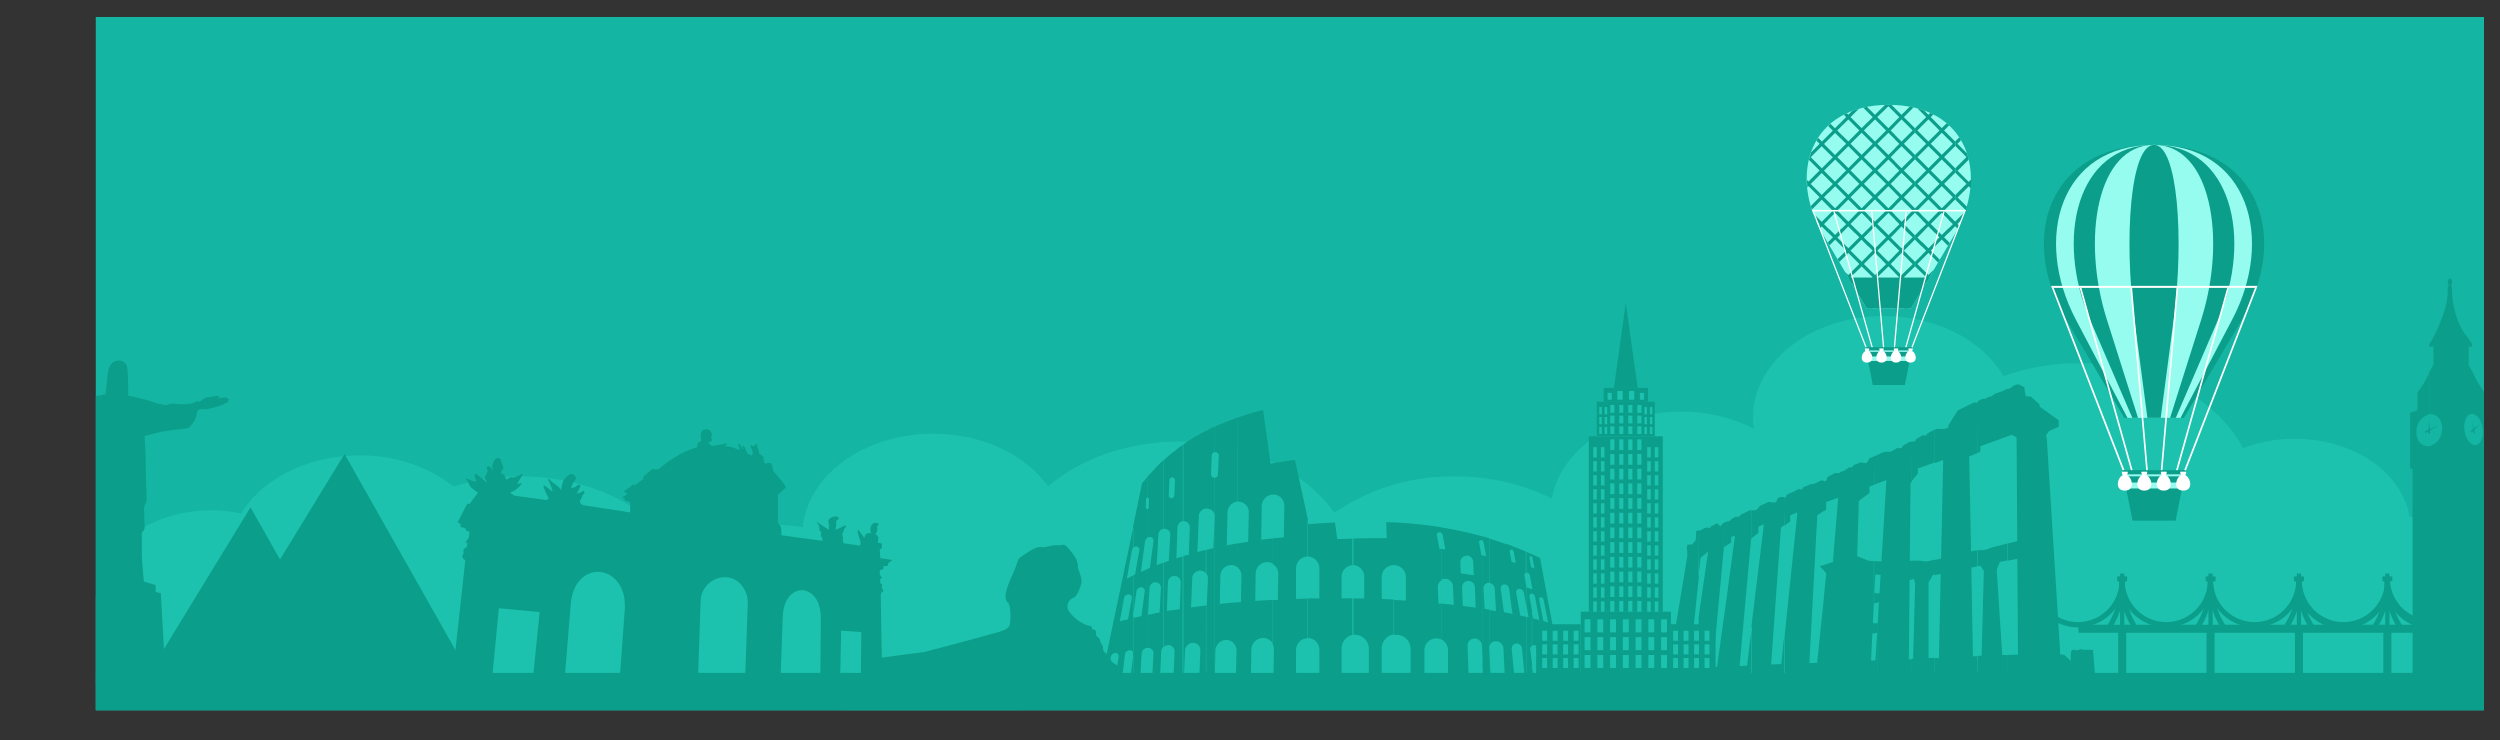 <svg xmlns="http://www.w3.org/2000/svg" xmlns:xlink="http://www.w3.org/1999/xlink" viewBox="0 0 451.07 133.54"><rect x="0" y="0" width="451.07" height="133.54" fill="#333333" stroke="none"/><defs><style>.cls-1{fill:none;}.cls-2,.cls-5{fill:#1cc2ae;}.cls-3{clip-path:url(#clip-path);}.cls-4{fill:#14b5a2;stroke:#000;stroke-miterlimit:22.93;stroke-width:0.57px;}.cls-10,.cls-5,.cls-6,.cls-8{fill-rule:evenodd;}.cls-6,.cls-7{fill:#0b9e8a;}.cls-8{fill:#97fcf0;}.cls-10,.cls-9{fill:#fff;}</style><clipPath id="clip-path" transform="translate(17.3 3.07)"><rect class="cls-1" width="430.87" height="125.07"/></clipPath></defs><g id="Layer_2" data-name="Layer 2"><g id="OBJECTS"><rect class="cls-2" x="17.3" y="3.07" width="430.87" height="125.07"/><g class="cls-3"><rect class="cls-4" x="13.72" y="0.28" width="436.91" height="132.97"/><path class="cls-5" d="M26.21,89.57C30,83.39,38.12,79.11,47.56,79.11a27.25,27.25,0,0,1,17,5.61,40.18,40.18,0,0,1,12.1-1.83c12.86,0,23.94,5.87,29,14.32a27.25,27.25,0,0,1,17-5.56,30.19,30.19,0,0,1,4.9.4c.9-9.43,11.09-16.86,23.52-16.86,8.94,0,16.72,3.84,20.72,9.5,5.85-5,14.28-8.07,23.65-8.07,12.09,0,22.61,5.18,28,12.83a37.47,37.47,0,0,1,21.7-6.56,38.81,38.81,0,0,1,17.54,4c1.6-8.86,11.45-15.68,23.36-15.68a28.61,28.61,0,0,1,13.11,3.08,14.62,14.62,0,0,1-.16-2.1c0-10.07,10.57-18.23,23.59-18.23,9.63,0,17.92,4.46,21.58,10.85a39.91,39.91,0,0,1,13.65-2.35c13.38,0,24.83,6.34,29.6,15.34a25.86,25.86,0,0,1,9.34-1.7c10.59,0,19.33,6.08,20.69,14,7.82,2.33,13.36,8.19,13.36,15v19.9H0v-19.9C0,96.26,9.35,89,20.87,89A27.24,27.24,0,0,1,26.21,89.57Z" transform="translate(17.3 3.07)"/><path class="cls-6" d="M67.27,94l.15-1.16s-.61,0-.65-.35-1-.47-1-.47.19-.45-.09-.62a1.69,1.69,0,0,0-.43-.21L67,87.83l.44,0,1.51-2A12.2,12.2,0,0,1,67.83,85c-.54-.47-.61-1.25-1-1.55s.32-.12.87.15,1.13.29.82-.3-.36-1.21.39-.64S70.57,84,70.57,84s-.28-.53-.39-.79.68-1.12.45-1.51,0-.78.42-.54.57,1,.57,1a4,4,0,0,1,0-1.56c.21-.64.56-1.12,1.06-1s.38.53.6,1,.32.86.05,1.17a.87.87,0,0,0-.26.58.78.78,0,0,1,.67.41c.16.39.33.72.33.72s.93-.63,1-.43,1.36-.32,1.63-.54.37.13,0,.55a5.5,5.5,0,0,0-.65,1.21s1.07-.29.76,0a6.49,6.49,0,0,1-1.49,1.29c-.42.16-.75.28-.38.45a1.65,1.65,0,0,1,.52.34l5.76.79s.58-.15.41-.44a11.92,11.92,0,0,1-.9-2.07c0-.29.68.21,1,.51s.81.61.62.18a12.34,12.34,0,0,0-.62-1.54c-.23-.33-.15-.65.26-.19s1.06.78,1.48,1.21a2.37,2.37,0,0,1,.47.59,5.9,5.9,0,0,1,.4-1.67c.29-.55,1.15-1.53,1.77-1.19s.6.92.27,1.14S85.76,85,85.76,85a1.67,1.67,0,0,0,.95-.36c.37-.35.88-.34.66.14s-.63,1.19-.63,1.19.87-.11,1.08-.4.52.31.19.52-.26.55-.55,1,0,.68.17.84a.78.78,0,0,0,.49.18l8.28,1.28,0-1.69a.91.91,0,0,0-.58-.37.76.76,0,0,1-.44-.11s.15-.22,0-.32l-.4-.21.87-.56a.29.29,0,0,0-.23-.33l-.41-.11,1.68-1.32.44.08,1.54-1.16L98.71,83l1.62-1.39h1.21a21,21,0,0,1,3.28-2.38,16,16,0,0,1,3.74-1.63.78.78,0,0,1,.12-.74,1.48,1.48,0,0,1,.56-.37s-.41-1.8.46-2a1,1,0,0,1,1.41.72.86.86,0,0,1-.14.67s.31.63,0,.72a2.89,2.89,0,0,1-.58.11,1.89,1.89,0,0,1,.42.47c.08.19.61.27,1.13.09s.51,0,1.06-.17,1.07-.2.8,0a2,2,0,0,0-.34.32,7.07,7.07,0,0,1,1.41.23,8.42,8.42,0,0,1,1.21.51.68.68,0,0,0-.11-.71c-.3-.33.23-.61.39-.09s.76.86.38.43.23-.54.41,0a6.08,6.08,0,0,0,.44,1l.74.34a.91.91,0,0,0,.12-.84c-.19-.39-.54-1.34-.12-.94s1.1-.82,1-.17.33.72.29,1.24.87.73.84,1.19a2.08,2.08,0,0,0,.28,1s.92-.34,1.12,0a5.28,5.28,0,0,1,.35,1.27s.71.9,1.3,1.56a8.85,8.85,0,0,1,1,1.42l-1.46,1.36,0,5,.58.83.06,1.46,7.37,1a.84.84,0,0,0-.14-.72c-.27-.27.11-.74-.22-1s0-.55-.25-1-.64-.86-.07-.49l1.89,1.25a3.69,3.69,0,0,1,0-.81c0-.42-.32-.85.12-1.23s1.24-.52,1.54-.25-.09.38-.3.67,0,.42-.05.71a8.26,8.26,0,0,1-.15.87,6.48,6.48,0,0,0,1.37-.61c.44-.31.74-.11.4.24s-.16.45-.41.86,0,.46,0,1.14.13.81.13.81l2.93.43s.28-.35,0-1.1-.65-2.06-.21-1.63A11.49,11.49,0,0,1,138.65,94s.15-.81.6-.86a1.86,1.86,0,0,1,.6,0,1.93,1.93,0,0,1,.1-1.46.81.81,0,0,1,1.2-.26c.33.24-.37.28-.18.74s-.34,1.16-.34,1.16.5.18.53.6a2.58,2.58,0,0,1-.12.9l.78.18,0,.78-.4.35.11,1.5,2.17.34-.74.6-.11.48-.74,0,0,.52-.65.27-.05.72.43.66-.33.18,0,.71.39.31s-.19.51,0,.74.25.49,0,.58-.29.48-.29.48l.23,13.66.26.39,0,.72v1.72H138l.11-9.73-3.64-.26-.21,10h-3.55l.09-12.15c.06-6.71-6.64-6.87-6.87-.39l-.44,12.54h-6.39l.52-14.93c.08-2.36-1.63-4.67-4-4.72h0a4.44,4.44,0,0,0-4.51,4.19l-.51,15.46H94.42l1-13.74c.61-8.39-9.06-9.51-9.75-1l-1.2,14.77H78.71l1.36-13.39-7.36-.69-1.36,14.08H63.49l.43-4,.74-.56,2-18.2s-.8-.32-.44-1-.14-.71.2-1l.57-.44,0-.75-.35,0Z" transform="translate(17.3 3.07)"/><path class="cls-6" d="M429,120.67h2.73V81.5h.52l0-10.08L431,70.71l0-2.95a17.84,17.84,0,0,1-2-3.3v7.18c.81.22,1.52,1.38,1.66,2.77.16,1.56-.45,2.82-1.37,2.82a1.45,1.45,0,0,1-.29,0v43.48Zm0-45.83V74l.07.24,1.21-.86-1.15,1.12.16.61-.25,0Zm-8,45.83h8V77.19c-.8-.23-1.51-1.39-1.66-2.78-.15-1.55.46-2.81,1.38-2.81a.9.9,0,0,1,.28,0V64.46c-.21-.42-.48-.94-.88-1.65V59.48c1.65.24-.34-1.7-1.25-3.14a16.14,16.14,0,0,1-1.76-7.08V49.2a1.66,1.66,0,0,0-.2-.88.7.7,0,0,0,.21-.53c0-.33-.17-.59-.39-.59s-.38.26-.38.59a.66.66,0,0,0,.2.53,1.65,1.65,0,0,0-.21.88v.08c0,2.2-.48,3.76-1.75,6.77-.82,1.93-1.6,2.89-1.64,3.27v0c0,.17.26.19.81.11l0,3.33c-.34.59-.59,1-.79,1.44v7.44l.29,0c1.29,0,2.21,1.29,2.05,2.89A3.1,3.1,0,0,1,421,77.43v43.24ZM429,74v.89l0-.24-.34.34-.17-.29.46-.33-.25-1.65L429,74Zm-8,1.27V72.85l.11,1.51,1.71-.76-1.7,1,0,.61Zm-3,45.45h3V77.43a1.37,1.37,0,0,1-.29,0c-1.29,0-2.2-1.29-2-2.89A3.12,3.12,0,0,1,421,71.69V64.25a19.35,19.35,0,0,1-2.13,3.51l0,3.18-1.31.48,0,10.08H418v39.17Zm3-61.35v0ZM421,73v2.24h-.15l0-.47-.5.31-.14-.3.65-.29Z" transform="translate(17.3 3.07)"/><path class="cls-6" d="M361.9,120.67l0-1.8h-1.19l-.38-4.7s-1.24,0-1.58,0-.55-.19-1,0-.54,0-1.07,0-.32,2-.32,2l-1.22-1.07-.75-.13v-.7L352,76.1l-.14-.51.09-.25.47-.64,1.73-.77V72.76l-3.43-2.45,0-.36-1.54-1.45-1-.11-.27-1.64-1-.46a1.88,1.88,0,0,0-1.22.46,1.16,1.16,0,0,1-.77.36v8.55l.78-.28.85.48.12,18.71-1.75.44V98.1l1.77-.34.11,17.27-1.88.08v5.56Zm-17-53.56a1.53,1.53,0,0,0-.46.18c-.58.34-1.89.63-2.16.95a.59.59,0,0,1-.6.22l-.79.42-.5,0-.74.39-.14.15v9.22l.5-.2,0-1,4.92-1.78V67.11Zm-5.39,53.56h5.39v-5.56l-.94,0-1-15.41.58-1.39,1.31-.25V95l-2.83.72a4.09,4.09,0,0,1-1.8.47c-.29,0-.54,0-.76,0v2.9l.55-.1.63.94-.4,15.32-.78,0Zm0-51.23-.17.19-.4-.11-3,1.45-1.7,2.71,0,.42-.75.22h-1.4l-.32.17v6l1.54-.55-.38,17.77-1.16.26v2.74l1.09-.21-.32,15.18-.77,0v5h7.78v-5.34l-.88,0-.29-16,1.17-.23v-2.9a5,5,0,0,0-.82.12l-.4.09L338,79.28l1.54-.62Zm-7.78,5-1.22.67s-.31.55-.56.42-.36-.08-.36-.08l-1.22.76s.05.41-.47.39h-.25v7.1l1.09-1.33,0-.91,3-1.08v-6Zm-4.08,46.19h4.08v-5l-1.07,0,0-13.59.81-1.39.29-.06V97.91l-1.52.34a9.56,9.56,0,0,0-1.57-.16l-1,0v3.33l.3-.06.28.8-.37,13.63h-.21Zm0-44a1.85,1.85,0,0,0-.62.13l-1.1.66-.05.37-.9,0-1.19.66-1.08,0-1.26.54v5.15l1.61-.59-.89,14.67h-.28l-.44,0v2.38l.57.08-.21,3.32-.36,0v1.68l.27-.06-.24,3.84h0v11.28h6.2v-4.85l-.57,0,.13-14.32.44-.08V98.11h-.4l.13-14,.27-.34ZM321.46,79l-.62.27v5.11l.62-.23V79Zm-.62,41.66h.62V109.39l-.62,0v1.84l.55-.14-.31,5h-.24v4.57Zm.62-22.46v2.38l-.4,0-.17,3.32.57.08v1.68l-.62.14V98.17Zm-.62-18.93-.9.38s-.27,1-.85.83a5.61,5.61,0,0,0-.64-.13l-1.24.47s-.44.56-.58.49a.68.68,0,0,0-.29-.08s-1,.79-1.19.74-.54.32-.54.32l-.85,0-1.37.73s-.08.85-.45.72l-.17,0v5.43l.42-.3V87.52l2.17-.79-.95,11.61-1.65.54v1l.45.48-.45,4.48v15.82h9.07V116.1l-.54,0,.23-4.84.31-.08v-1.84h-.21l.17-3.58h0V98.17l-1-.08-2-.81.3-10L320,85.91v-1.2l.88-.32Zm-9.07,4.4a1.22,1.22,0,0,0-.44-.06l-1.44.66-.42,0-1.44.58s-.07.46-.47.38a1.43,1.43,0,0,0-.5,0,7.83,7.83,0,0,1-1,.53c-.42.17-1,.45-1,.45s-.07.56-.42.52v5.09l1.06-.81v-1.1L307,89.4,304.67,112v8.63h7.1V104.85l-1.2,11.67-1.41.06,1.43-26.67,1.18-.8V83.68Zm0,15.2v1l-.74-.78Zm-7.1-12.22h0a3.94,3.94,0,0,0-.79-.05l-.52.32s-.06.71-.53.68-1-.12-1-.12l-1.6.72s-.47.85-1,.81l-.46,0V94l1.19-.91V91.94l1-.39-2.24,18.25v10.87h5.86V112l-.49,4.75-1.83.07,1.77-24.7.55-.41ZM298.81,89l-.4,0-1.64.81s-.2.48-.61.36-1.16.53-1.16.53-.23.34-.52.3a1.56,1.56,0,0,0-.73.29v4.67l0-.31,1.3-.84v-1l.7-.25-2,14.79v12.42h5.06V109.8l-.89,7.24-1.35.06,2.07-22.94.17-.12Zm-5.06,2.25-.32.2-.32.47-.57-.58-1.18.58s0,.3-.27.25a2.77,2.77,0,0,0-.52-.06l-.7.27s-.34.35-.61.26l-.11,0v8.46l.38-3.54,1.36-1.09-1.74,12v12.26h4.6V108.25l-1.24,9-.79,0,2-21.41Zm-4.6,1.37a.68.68,0,0,0-.43.23v.83s0,.84-.28,1a.49.49,0,0,0-.29.45l-1,.09-.11.61.1.69,0,.78-3.32,20-.4.36-.08,1.2h-.52l-.48.89v.94h6.89V108.41l-1.3,9-.43,0,1.73-16.43Z" transform="translate(17.3 3.07)"/><path class="cls-6" d="M3.21,120.67H-8.65l.35-3.46h.88l1.58-13.33,1-.23,0-1.24,1.91-.58c.19-1.27.72-4.79.89-6.52.2-2.14.53-8.37.53-8.37a1.93,1.93,0,0,1-.36-1.33c.06-.84.16-2.87.16-2.87s-.34,0-.32-.49a4.56,4.56,0,0,0,0-.66s-.54,0-.52-.49A32.3,32.3,0,0,1-2.23,77c.24-1.16.08-1.47.08-1.47a16.26,16.26,0,0,0-3.8-1.33c-1,0-3,.28-3.6-.28a33.22,33.22,0,0,1-2-3.15,16.28,16.28,0,0,0-2.28-.14,17.53,17.53,0,0,1-2.49-.54c-.27-.09-.26-.19-.26-.19a.9.9,0,0,1-.43-.15c-.17-.13-.08-.17-.08-.17s-.33-.22-.17-.41a.32.32,0,0,1,.31-.15s0-.07.25-.11a6.76,6.76,0,0,1,.91,0l.56,0s-.36-.32-.23-.47.58-.06.89,0,.82,0,1,0a3.24,3.24,0,0,1,.94.41c.18.17.27.4.48.43l.33,0s-.1-.24.23-.17a7.79,7.79,0,0,0,1.58.25c.64,0,1.81-.1,2.65-.1s1.66,0,1.66,0a4.5,4.5,0,0,0,.9-.34,4.46,4.46,0,0,1,1.64-.19c.64,0,1.7-.26,2.15-.3a1.32,1.32,0,0,1,.56,0,2.82,2.82,0,0,0,.77-.11c.31-.11.43,0,.43,0l.67-.21a.28.28,0,0,1,.27.08s.21-1.33.33-2.61S2.23,62,4.1,62a1.47,1.47,0,0,1,1.57,1.45c.11.91.17,3,.16,3.5s0,1.37,0,1.37,2.09.4,3.74.9a16.65,16.65,0,0,0,3,.82c.48,0,.35-.27,1.58-.27a12.85,12.85,0,0,0,2.89,0c1.06-.23,1.43-.69,1.42-.46s.17.18.44,0,.76-.69,1.29-.69,1.1-.22,1.57-.25.61,0,.45.21-.16.24-.16.24,1.08-.16,1.31-.18a.28.28,0,0,1,.3.18s.31-.08.33.19a.25.25,0,0,1-.21.29s.07.24-.06.29a2.57,2.57,0,0,1-.47.11s-.05.13-.34.24a16.28,16.28,0,0,1-3,.82c-.62,0-1.31-.08-1.52.22s-.16.9-.51,1.59-.95,1.6-1.47,1.65-4,.43-5.17.74-2.45.62-2.45.62S9,79.28,9,81.2s.16,5.6.15,6-.43.84-.45,1.4.1,3.22.09,3.61-.5.8-.5.8,0,2.8,0,4c0,.94.26,3.81.37,4.84l2.11.65,0,1.24.95.23.74,13.33h.88l.13,3.46Z" transform="translate(17.3 3.07)"/><polygon class="cls-6" points="62.16 81.91 85.82 123.74 36.6 123.74 62.16 81.91"/><polygon class="cls-6" points="45.2 91.54 63.41 123.74 25.52 123.74 45.2 91.54"/><rect class="cls-7" x="382.18" y="113.44" width="1.45" height="9.59"/><rect class="cls-7" x="414.07" y="113.44" width="1.45" height="9.59"/><path class="cls-7" d="M382,101.67a8.45,8.45,0,0,1-16.9,0h.95a7.5,7.5,0,1,0,15,0Z" transform="translate(17.3 3.07)"/><rect class="cls-7" x="375.01" y="112.72" width="63.62" height="1.45"/><rect class="cls-7" x="382.52" y="104.74" width="0.77" height="12.4"/><path class="cls-7" d="M398,101.67a8.45,8.45,0,0,1-16.9,0H382a7.5,7.5,0,1,0,15,0Z" transform="translate(17.3 3.07)"/><rect class="cls-7" x="414.41" y="104.74" width="0.77" height="12.4"/><rect class="cls-7" x="430.02" y="113.44" width="1.45" height="9.59"/><path class="cls-7" d="M413.91,101.67a8.45,8.45,0,1,1-16.89,0h1a7.5,7.5,0,1,0,15,0Z" transform="translate(17.3 3.07)"/><rect class="cls-7" x="430.36" y="104.74" width="0.77" height="12.4"/><path class="cls-7" d="M382,101.67a17.64,17.64,0,0,1-.66,4.81,13.51,13.51,0,0,1-1.89,4.07l-.77-.54a12.61,12.61,0,0,0,1.75-3.79,16.51,16.51,0,0,0,.62-4.55Zm-14.35,8.89a13.75,13.75,0,0,1-1.89-4.07,17.71,17.71,0,0,1-.66-4.82h.95a16.64,16.64,0,0,0,.62,4.56,12.5,12.5,0,0,0,1.76,3.79Z" transform="translate(17.3 3.07)"/><path class="cls-7" d="M398,101.67a17.64,17.64,0,0,1-.66,4.81,13.75,13.75,0,0,1-1.89,4.07l-.77-.54a12.61,12.61,0,0,0,1.75-3.79,16.51,16.51,0,0,0,.62-4.55Zm-14.35,8.89a13.75,13.75,0,0,1-1.89-4.07,17.71,17.71,0,0,1-.66-4.82H382a16.64,16.64,0,0,0,.62,4.56A12.5,12.5,0,0,0,384.4,110Z" transform="translate(17.3 3.07)"/><path class="cls-7" d="M413.92,101.67a17.64,17.64,0,0,1-.66,4.81,13.75,13.75,0,0,1-1.89,4.07l-.77-.54a12.73,12.73,0,0,0,1.75-3.79,16.51,16.51,0,0,0,.62-4.55Zm-14.35,8.89a13.75,13.75,0,0,1-1.89-4.07,17.33,17.33,0,0,1-.66-4.82h1a16.64,16.64,0,0,0,.62,4.56,12.73,12.73,0,0,0,1.75,3.79Z" transform="translate(17.3 3.07)"/><rect class="cls-7" x="382.01" y="104" width="1.78" height="0.89"/><rect class="cls-7" x="382.52" y="103.48" width="0.77" height="0.96"/><rect class="cls-7" x="413.91" y="104" width="1.78" height="0.89"/><rect class="cls-7" x="414.41" y="103.48" width="0.77" height="0.96"/><rect class="cls-7" x="429.86" y="104" width="1.78" height="0.89"/><rect class="cls-7" x="430.36" y="103.48" width="0.77" height="0.96"/><rect class="cls-7" x="398.12" y="113.44" width="1.45" height="9.59"/><rect class="cls-7" x="398.46" y="104.74" width="0.77" height="12.4"/><rect class="cls-7" x="397.96" y="104" width="1.78" height="0.89"/><rect class="cls-7" x="398.46" y="103.48" width="0.77" height="0.96"/><path class="cls-6" d="M382.9,120Z" transform="translate(17.3 3.07)"/><path class="cls-7" d="M350.12,101.67a7.5,7.5,0,1,0,15,0h.95a8.45,8.45,0,0,1-16.9,0Z" transform="translate(17.3 3.07)"/><path class="cls-7" d="M350.12,101.67a16.51,16.51,0,0,0,.62,4.55,12.61,12.61,0,0,0,1.75,3.79l-.77.54a13.75,13.75,0,0,1-1.89-4.07,17.64,17.64,0,0,1-.66-4.81ZM362.74,110a12.5,12.5,0,0,0,1.76-3.79,16.64,16.64,0,0,0,.62-4.56h.95a17.71,17.71,0,0,1-.66,4.82,13.75,13.75,0,0,1-1.89,4.07Z" transform="translate(17.3 3.07)"/><path class="cls-7" d="M413.91,101.67a7.51,7.51,0,0,0,15,0h.94a8.45,8.45,0,1,1-16.89,0Z" transform="translate(17.3 3.07)"/><path class="cls-7" d="M413.92,101.67a16.91,16.91,0,0,0,.61,4.55,12.87,12.87,0,0,0,1.76,3.79l-.78.54a13.75,13.75,0,0,1-1.89-4.07,17.64,17.64,0,0,1-.65-4.81ZM426.54,110a13,13,0,0,0,1.76-3.79,16.64,16.64,0,0,0,.62-4.56h.94a17.71,17.71,0,0,1-.65,4.82,13.52,13.52,0,0,1-1.9,4.07Z" transform="translate(17.3 3.07)"/><rect class="cls-7" x="5.76" y="121.41" width="445.31" height="6.73"/><path class="cls-6" d="M260.41,114.28V108.8h0l0-.1v-3.57l.76,3.87.85.23-.82-4.15a.52.52,0,0,0-.48-.39h0a.31.31,0,0,0-.31.21V97.52l.15.07L265,121.3h-1.12l-1-6.65a.78.78,0,0,0-.73-.66h0a.58.58,0,0,0-.59.66l1,6.65h-1.27Zm0-16.76v7.39a.36.36,0,0,0,0,.18v3.62l-.75-4.15a.67.67,0,0,0-.57-.53v-.8l.1,0-.1-.55V99.32l.45.14-.34-1.9a.31.31,0,0,0-.11-.19v-.46l1.32.61Zm0,11.28-1.08-.27-.24-1.29v6.2a.84.84,0,0,1,.39-.1h0a.94.94,0,0,1,.91.82l0,.12V108.8Zm-1.32,12.5v-4.48l.59,4.48Zm0-24.39v.46a.31.31,0,0,0-.22-.09h0a.22.22,0,0,0-.22.28l.31,1.72.13,0v3.39l-.34-1.91a.66.66,0,0,0-.62-.53H258V96.45l1,.46Zm0,6.32v.8h0a.43.43,0,0,0-.43.53l.48,2.68v6.2a.71.71,0,0,0-.34.72l.34,2.66v4.48h-1V108.23l.36.08-.36-2v-3.58l0,.19Zm-1-6.78v3.83a.42.42,0,0,0-.34.52l.34,1.94v3.58l-.43-2.44a.89.89,0,0,0-.83-.7h0a.57.57,0,0,0-.57.7l.73,4.11,1.1.24V121.3H258l-.67-7.26a1,1,0,0,0-1-1h0a.9.9,0,0,0-.7.33V98.35l.55.14-.36-2a.49.49,0,0,0-.19-.28v-.72c.82.31,1.64.63,2.45,1Zm-2.45,24.85h.5l-.5-5.32Zm0-25.83v.72a.41.41,0,0,0-.24-.08h0a.3.3,0,0,0-.3.36l.33,1.83.21,0v15.07a.88.88,0,0,0-.18.62l.18,1.94v5.32h-1.11V107.49l1.06.21-.61-4.58a.91.91,0,0,0-.45-.64V95.06Zm-1.11-.41v7.42a.81.81,0,0,0-.41-.11h0a.65.65,0,0,0-.65.75l.58,4.28.48.09V121.3h-.21l-.36-7.38a1.37,1.37,0,0,0-1.34-1.3h0a1.26,1.26,0,0,0-1.14.71V107l1.14.19-.22-4.06a1.11,1.11,0,0,0-.92-1v-8c1,.3,2,.63,3,1Zm-3,26.24h.23l-.23-4.87Zm0-27.23v8l-.17,0h0a1,1,0,0,0-1,1l.21,3.72.94.15v6.37a1.18,1.18,0,0,0-.12.59l.12,2.51v4.87h-1.16l-.16-4.48V97.14l.64.13-.44-2.47a.53.53,0,0,0-.2-.31v-.8C250.55,93.81,251,93.93,251.43,94.07Zm-1.32-.38v.8a.47.47,0,0,0-.3-.1h0a.33.33,0,0,0-.34.41l.41,2.3.23,0v19.68l-.12-3.34a1.35,1.35,0,0,0-1.33-1.31h0a1.28,1.28,0,0,0-1.28,1.31l.29,7.82h-.37V106.36c.52.06,1,.13,1.55.21l-.13-3.67a1.21,1.21,0,0,0-1.2-1.16h0l-.22,0v-1.21l1.2.2-.09-2.42a1.2,1.2,0,0,0-1.11-1.15V93C248.24,93.19,249.17,93.43,250.11,93.69Zm-7.5-.63a.66.66,0,0,1,.3.43l.47,2.57-.77-.09v5.58a1.33,1.33,0,0,1,.71-.2h0a1.46,1.46,0,0,1,1.44,1.38l.14,3.33-2.29-.24v6.45a2.15,2.15,0,0,1,1.25,1.94v7.09h3.44V106.36l-.78-.1-.12-3.36a1.12,1.12,0,0,1,.9-1.14v-1.21l-1.14-.18-.07-2a1.12,1.12,0,0,1,1.12-1.16h.09V93c-1.55-.36-3.12-.66-4.69-.91Zm-.31,2.87-.44-2.44a.43.43,0,0,1,.43-.53h0a.6.6,0,0,1,.32.1v-1a82.48,82.48,0,0,0-8.49-.88V98.9a2.16,2.16,0,0,1,2.14,2.14v4.26l-2.14-.13v6.3a2.15,2.15,0,0,1,.45,0h0a2.56,2.56,0,0,1,2.55,2.55v6.91a2.73,2.73,0,0,1,0,.41h2.49v-7.09a2.14,2.14,0,0,1,2.14-2.14h0a2,2,0,0,1,.89.2v-6.45l-.5,0-.12-3a1.31,1.31,0,0,1,.62-1.18V96Zm-8.18-4.74V98.9A2.15,2.15,0,0,0,232,101v4l2.14.1v6.3A2.55,2.55,0,0,0,232,114v6.91a2.73,2.73,0,0,0,0,.41h-2.32a2.71,2.71,0,0,0,0-.41V114a2.56,2.56,0,0,0-2.56-2.55h0a2.73,2.73,0,0,0-.41,0v-6.54l2.14,0V101a2.16,2.16,0,0,0-2.14-2.14V94.11c2.08-.07,4.14-.09,6.2-.09l-.1-2.88Zm-7.33,2.92V98.9a2.15,2.15,0,0,0-2.14,2.14v3.85l2.14,0v6.54a2.57,2.57,0,0,0-2.14,2.52v6.91a2.73,2.73,0,0,0,0,.41h-4v-7.09a2.14,2.14,0,0,0-2.14-2.14h0v-7.14l2.14,0V99.48a2.14,2.14,0,0,0-2.14-2.14h0V90.67l.18.85c1.6-.14,3.2-.25,4.78-.32l.41,3C224.9,94.18,225.85,94.14,226.79,94.11Zm-8.21-3.44v6.67a2.14,2.14,0,0,0-2.14,2.14V105l2.14-.06v7.14a2.14,2.14,0,0,0-2.14,2.14v7.09h-4.1s0-.08,0-.12l.11-7.05a2,2,0,0,0-.21-.94v-8l.92,0,.08-4.71a2,2,0,0,0-1-1.79V94.08c.67-.07,1.34-.14,2-.19l.09-5.67a2,2,0,0,0-2-2.06h-.08V80.51c1.36-.21,2.56-.42,4-.57Zm-6.33-10.16v5.65a2.12,2.12,0,0,0-2,2.06l-.1,6.1c.7-.09,1.4-.17,2.11-.24v4.54a2.09,2.09,0,0,0-1-.28h0a2.11,2.11,0,0,0-2.1,2.07l-.08,4.94,3.21-.19v8a2,2,0,0,0-1.81-1.12h0a2.11,2.11,0,0,0-2.1,2.06l-.12,7.05v.12h-2.3V105.59l.54,0,.1-4.76a1.88,1.88,0,0,0-.64-1.45V95c.61-.11,1.22-.21,1.85-.3l.11-5.34a1.86,1.86,0,0,0-1.86-1.9h-.1V72.27c1.48-.52,3-1,4.54-1.35l1.34,9.66Zm-6.33-8.24V87.42a2,2,0,0,0-1.84,1.9l-.13,6,2-.37v4.38a1.89,1.89,0,0,0-1.22-.45h0a2,2,0,0,0-1.94,1.9l-.11,5.12c1.07-.12,2.16-.22,3.27-.32V121.3h-.47a1.69,1.69,0,0,0,.08-.5l.14-6.51a1.87,1.87,0,0,0-1.86-1.9h0a2,2,0,0,0-1.95,1.9l-.08,3.92V83.15a.65.65,0,0,0,.55-.61l.14-3.4a.59.59,0,0,0-.6-.62h-.09v-4.6a44.11,44.11,0,0,1,4.14-1.66Zm-4.14,49h0Zm0-47.37v4.6a.64.64,0,0,0-.55.61l-.13,3.4a.59.59,0,0,0,.59.62h.09v35.06l-.05,2.59a1.6,1.6,0,0,0,.05.49h-1.54V106.18l.1,0,.2-4.89a1.32,1.32,0,0,0-.3-.9V96.15l1.29-.31.23-5.74a1.33,1.33,0,0,0-1.33-1.39h0l-.19,0v-14C200.75,74.42,201.26,74.17,201.78,73.93Zm-1.54.76v14A1.44,1.44,0,0,0,199,90.1l-.26,6.43,1.51-.38v4.22a1.31,1.31,0,0,0-1-.49h0a1.46,1.46,0,0,0-1.44,1.39l-.21,5.25,2.68-.34V121.3H199l.28-7a1.32,1.32,0,0,0-1.33-1.38h0a1.46,1.46,0,0,0-1.44,1.38l-.28,7h-.15v-24L197.2,97l.17-4.89a1.12,1.12,0,0,0-1.12-1.16h-.14V77.18A35.64,35.64,0,0,1,200.24,74.69Zm-4.13,2.49V90.92a1.21,1.21,0,0,0-1.06,1.15l-.2,5.61,1.26-.4v24h-1.72v-3.53l.14-3.25a1,1,0,0,0-.14-.58V107l1.08-.17.17-4.81a1.11,1.11,0,0,0-1.12-1.16h-.13V86.63a.56.56,0,0,0,.1-.28l.11-2.76a.49.49,0,0,0-.21-.41V78.46C195,78,195.53,77.59,196.11,77.18Zm-1.72,1.28v4.72a.45.45,0,0,0-.28-.09h0a.53.53,0,0,0-.52.5l-.11,2.76a.49.49,0,0,0,.48.51h0a.51.51,0,0,0,.43-.23v14.24a1.22,1.22,0,0,0-1.07,1.15l-.18,5.19,1.25-.21v6.94a1.11,1.11,0,0,0-1-.58h0a1.19,1.19,0,0,0-.82.33V98.46l.92-.33.26-4.79a1,1,0,0,0-1-1h0l-.21,0V80c.58-.54,1.19-1.06,1.8-1.55Zm0,39.31v3.53h-.15ZM192.59,80V92.33a1.12,1.12,0,0,0-.88,1l-.31,5.57,1.19-.45v15.23a1.18,1.18,0,0,0-.38.83l-.29,6.78H191V107.61l.92-.17.25-4.45a1,1,0,0,0-1-1H191V81.59C191.5,81,192,80.52,192.59,80ZM191,81.59V102a1.12,1.12,0,0,0-.9,1l-.26,4.86,1.16-.24V121.3h-.53l.36-6.48a1,1,0,0,0-1-1h-.13V99.6l.47-.2.65-4.82a.64.64,0,0,0-.65-.76h0a.9.9,0,0,0-.47.15V88.8a.3.3,0,0,0,.27-.28L190,87a.25.25,0,0,0-.26-.27h-.07V83C190.12,82.53,190.55,82.05,191,81.59ZM189.7,83v3.73a.3.3,0,0,0-.22.27l-.06,1.5a.26.26,0,0,0,.26.28h0V94a.89.89,0,0,0-.38.61l-.75,5.51,1.13-.49v14.19a1.12,1.12,0,0,0-1,1l-.35,6.48h-1.21V115a.74.74,0,0,0,0-.21v-6.35l1.52-.34.6-4.48a.64.64,0,0,0-.65-.75h0a.89.89,0,0,0-.85.75l-.62,4.59v-7.45l.37-.18.78-4.34a.57.57,0,0,0-.57-.7h0a.83.83,0,0,0-.58.25V92l1.64-7.89C189.11,83.74,189.41,83.38,189.7,83Zm-2.52,9v3.78a.81.81,0,0,0-.25.45l-.92,5.1,1.17-.58v7.45l0,.24h0v6.35a.65.65,0,0,0-.65-.54h0a.9.9,0,0,0-.69.36v-5.83l.38-.1.69-3.81a.57.57,0,0,0-.57-.7h0a.83.83,0,0,0-.5.18V98.41L187.18,92Zm0,23v6.27h-.76Zm-1.34-16.62v5.93a.86.86,0,0,0-.33.52l-.76,4.19,1.09-.28v5.83a.83.83,0,0,0-.16.39l-.76,6.31h-1.38l1-5.84a.58.58,0,0,0-.58-.7h0a.87.87,0,0,0-.82.7l-1,5.84h-1.08Z" transform="translate(17.3 3.07)"/><path class="cls-6" d="M173.69,95.34c.27,0,.4-.11.87-.11s1,.76,1,.76a9.76,9.76,0,0,1,1.06,1.39,3.3,3.3,0,0,1,.56,1.79c0,.56.84,2.08.62,3s-.81,2.38-1.38,2.59a1.73,1.73,0,0,0-1,2.25,7.32,7.32,0,0,0,3.29,2.69c.82.28.95.07,1,.56s.79,0,.74.9.59.55.73,1.31.55.66.53,1.45,1.11,1.07,1.35,1.94,1.63,1,1.62,1.83,1.18.89,1.3,1.5,1,.54,1.13,1.35,2.44.88,2.44.88l.4,2.22h-9.18s-.32-.27-1.48-.2-2.55,1-4.43,1.15-6.52-.07-8.28.47l-.09,0H135.34c.85-2.16,2-4.88,2.6-5.16,1-.47.5-2.43,1.54-2.7s.87-1.35,2-1.55,8-1.08,8-1.08,9-2.36,11.19-3,4.09-.87,4.25-2.09.2-3.37-.43-3.91-.47-2,.82-4.79.71-2.77,1.82-3.51,2.44-1.76,3.41-1.63S172.61,95.15,173.69,95.34Z" transform="translate(17.3 3.07)"/><rect class="cls-7" x="285.21" y="110.36" width="16.27" height="11.34"/><rect class="cls-7" x="286.67" y="78.72" width="13.34" height="31.65"/><rect class="cls-7" x="288.11" y="72.49" width="10.46" height="6.22"/><rect class="cls-7" x="289.35" y="69.99" width="7.99" height="2.5"/><polygon class="cls-6" points="291.2 69.99 295.48 69.99 293.34 54.66 291.2 69.99"/><rect class="cls-7" x="301.48" y="112.63" width="8.05" height="9.07"/><rect class="cls-7" x="277.16" y="112.63" width="8.05" height="9.07"/><rect class="cls-2" x="285.91" y="111.74" width="1.06" height="2.36"/><rect class="cls-2" x="285.91" y="114.95" width="1.06" height="2.36"/><rect class="cls-2" x="285.91" y="118.17" width="1.06" height="2.36"/><rect class="cls-2" x="288.21" y="111.74" width="1.06" height="2.36"/><rect class="cls-2" x="288.21" y="114.95" width="1.06" height="2.36"/><rect class="cls-2" x="288.21" y="118.17" width="1.06" height="2.36"/><rect class="cls-2" x="290.51" y="111.74" width="1.06" height="2.36"/><rect class="cls-2" x="290.51" y="114.95" width="1.06" height="2.36"/><rect class="cls-2" x="290.51" y="118.17" width="1.06" height="2.36"/><rect class="cls-2" x="292.81" y="111.74" width="1.06" height="2.36"/><rect class="cls-2" x="292.81" y="114.95" width="1.06" height="2.36"/><rect class="cls-2" x="292.81" y="118.17" width="1.06" height="2.36"/><rect class="cls-2" x="295.11" y="111.74" width="1.06" height="2.36"/><rect class="cls-2" x="295.11" y="114.95" width="1.06" height="2.36"/><rect class="cls-2" x="295.11" y="118.17" width="1.06" height="2.36"/><rect class="cls-2" x="297.41" y="111.74" width="1.06" height="2.36"/><rect class="cls-2" x="297.41" y="114.95" width="1.06" height="2.36"/><rect class="cls-2" x="297.41" y="118.17" width="1.06" height="2.36"/><rect class="cls-2" x="299.71" y="111.74" width="1.06" height="2.36"/><rect class="cls-2" x="299.71" y="114.95" width="1.06" height="2.36"/><rect class="cls-2" x="299.71" y="118.17" width="1.06" height="2.36"/><rect class="cls-2" x="290.53" y="103.12" width="0.75" height="1.94"/><rect class="cls-2" x="290.53" y="105.77" width="0.75" height="1.94"/><rect class="cls-2" x="290.53" y="108.42" width="0.75" height="1.94"/><rect class="cls-2" x="292.15" y="103.12" width="0.75" height="1.94"/><rect class="cls-2" x="292.15" y="105.77" width="0.75" height="1.94"/><rect class="cls-2" x="292.15" y="108.42" width="0.75" height="1.94"/><rect class="cls-2" x="293.78" y="103.12" width="0.75" height="1.94"/><rect class="cls-2" x="293.78" y="105.77" width="0.75" height="1.94"/><rect class="cls-2" x="293.78" y="108.42" width="0.75" height="1.94"/><rect class="cls-2" x="295.41" y="103.12" width="0.75" height="1.94"/><rect class="cls-2" x="295.41" y="105.77" width="0.75" height="1.94"/><rect class="cls-2" x="295.41" y="108.42" width="0.75" height="1.94"/><rect class="cls-2" x="290.53" y="97.82" width="0.75" height="1.94"/><rect class="cls-2" x="290.53" y="100.47" width="0.75" height="1.94"/><rect class="cls-2" x="292.15" y="97.82" width="0.75" height="1.94"/><rect class="cls-2" x="292.15" y="100.47" width="0.75" height="1.94"/><rect class="cls-2" x="293.78" y="97.82" width="0.75" height="1.94"/><rect class="cls-2" x="293.78" y="100.47" width="0.75" height="1.94"/><rect class="cls-2" x="295.41" y="97.82" width="0.75" height="1.94"/><rect class="cls-2" x="295.41" y="100.47" width="0.75" height="1.94"/><rect class="cls-2" x="290.53" y="92.52" width="0.75" height="1.94"/><rect class="cls-2" x="290.53" y="95.17" width="0.75" height="1.94"/><rect class="cls-2" x="292.15" y="92.52" width="0.75" height="1.94"/><rect class="cls-2" x="292.15" y="95.17" width="0.75" height="1.94"/><rect class="cls-2" x="293.78" y="92.52" width="0.75" height="1.94"/><rect class="cls-2" x="293.78" y="95.17" width="0.75" height="1.94"/><rect class="cls-2" x="295.41" y="92.52" width="0.75" height="1.94"/><rect class="cls-2" x="295.41" y="95.17" width="0.75" height="1.94"/><rect class="cls-2" x="290.53" y="87.22" width="0.75" height="1.94"/><rect class="cls-2" x="290.53" y="89.87" width="0.75" height="1.94"/><rect class="cls-2" x="292.15" y="87.22" width="0.75" height="1.94"/><rect class="cls-2" x="292.15" y="89.87" width="0.75" height="1.94"/><rect class="cls-2" x="293.78" y="87.22" width="0.75" height="1.94"/><rect class="cls-2" x="293.78" y="89.87" width="0.75" height="1.94"/><rect class="cls-2" x="295.41" y="87.22" width="0.75" height="1.94"/><rect class="cls-2" x="295.41" y="89.87" width="0.75" height="1.94"/><rect class="cls-2" x="290.53" y="84.57" width="0.75" height="1.94"/><rect class="cls-2" x="292.15" y="84.57" width="0.75" height="1.94"/><rect class="cls-2" x="293.78" y="84.57" width="0.75" height="1.94"/><rect class="cls-2" x="295.41" y="84.57" width="0.75" height="1.94"/><rect class="cls-2" x="290.53" y="79.27" width="0.75" height="1.94"/><rect class="cls-2" x="290.53" y="81.92" width="0.75" height="1.94"/><rect class="cls-2" x="292.15" y="79.27" width="0.75" height="1.94"/><rect class="cls-2" x="292.15" y="81.92" width="0.75" height="1.94"/><rect class="cls-2" x="293.78" y="79.27" width="0.75" height="1.94"/><rect class="cls-2" x="293.78" y="81.92" width="0.75" height="1.94"/><rect class="cls-2" x="295.41" y="79.27" width="0.75" height="1.94"/><rect class="cls-2" x="295.41" y="81.92" width="0.75" height="1.94"/><rect class="cls-2" x="297.2" y="103.45" width="0.64" height="1.86"/><rect class="cls-2" x="297.2" y="105.98" width="0.64" height="1.86"/><rect class="cls-2" x="297.2" y="108.51" width="0.64" height="1.86"/><rect class="cls-2" x="298.57" y="103.45" width="0.64" height="1.86"/><rect class="cls-2" x="298.57" y="105.98" width="0.64" height="1.86"/><rect class="cls-2" x="298.57" y="108.51" width="0.64" height="1.86"/><rect class="cls-2" x="297.2" y="98.39" width="0.64" height="1.86"/><rect class="cls-2" x="297.2" y="100.92" width="0.64" height="1.86"/><rect class="cls-2" x="298.57" y="98.39" width="0.64" height="1.86"/><rect class="cls-2" x="298.57" y="100.92" width="0.64" height="1.86"/><rect class="cls-2" x="297.2" y="93.33" width="0.64" height="1.86"/><rect class="cls-2" x="297.2" y="95.86" width="0.64" height="1.86"/><rect class="cls-2" x="298.57" y="93.33" width="0.64" height="1.86"/><rect class="cls-2" x="298.57" y="95.86" width="0.64" height="1.86"/><rect class="cls-2" x="297.2" y="88.27" width="0.64" height="1.86"/><rect class="cls-2" x="297.2" y="90.8" width="0.64" height="1.86"/><rect class="cls-2" x="298.57" y="88.27" width="0.64" height="1.86"/><rect class="cls-2" x="298.57" y="90.8" width="0.64" height="1.86"/><rect class="cls-2" x="297.2" y="85.74" width="0.64" height="1.86"/><rect class="cls-2" x="298.57" y="85.74" width="0.64" height="1.86"/><rect class="cls-2" x="297.2" y="80.68" width="0.64" height="1.86"/><rect class="cls-2" x="297.2" y="83.21" width="0.64" height="1.86"/><rect class="cls-2" x="298.57" y="80.68" width="0.64" height="1.86"/><rect class="cls-2" x="298.57" y="83.21" width="0.64" height="1.86"/><rect class="cls-2" x="287.47" y="103.45" width="0.64" height="1.86"/><rect class="cls-2" x="287.47" y="105.98" width="0.64" height="1.86"/><rect class="cls-2" x="287.47" y="108.51" width="0.64" height="1.86"/><rect class="cls-2" x="288.85" y="103.45" width="0.64" height="1.86"/><rect class="cls-2" x="288.85" y="105.98" width="0.64" height="1.86"/><rect class="cls-2" x="288.85" y="108.51" width="0.64" height="1.86"/><rect class="cls-2" x="287.47" y="98.39" width="0.64" height="1.86"/><rect class="cls-2" x="287.47" y="100.92" width="0.64" height="1.86"/><rect class="cls-2" x="288.85" y="98.39" width="0.64" height="1.86"/><rect class="cls-2" x="288.85" y="100.92" width="0.64" height="1.86"/><rect class="cls-2" x="287.47" y="93.33" width="0.64" height="1.86"/><rect class="cls-2" x="287.47" y="95.86" width="0.64" height="1.86"/><rect class="cls-2" x="288.85" y="93.33" width="0.64" height="1.86"/><rect class="cls-2" x="288.85" y="95.86" width="0.64" height="1.86"/><rect class="cls-2" x="287.47" y="88.27" width="0.64" height="1.86"/><rect class="cls-2" x="287.47" y="90.8" width="0.64" height="1.86"/><rect class="cls-2" x="288.85" y="88.27" width="0.64" height="1.86"/><rect class="cls-2" x="288.85" y="90.8" width="0.64" height="1.86"/><rect class="cls-2" x="287.47" y="85.74" width="0.64" height="1.86"/><rect class="cls-2" x="288.85" y="85.74" width="0.64" height="1.86"/><rect class="cls-2" x="287.47" y="80.68" width="0.64" height="1.86"/><rect class="cls-2" x="287.47" y="83.21" width="0.64" height="1.86"/><rect class="cls-2" x="288.85" y="80.68" width="0.64" height="1.86"/><rect class="cls-2" x="288.85" y="83.21" width="0.64" height="1.86"/><rect class="cls-2" x="278.26" y="113.8" width="0.88" height="1.81"/><rect class="cls-2" x="278.26" y="116.26" width="0.88" height="1.81"/><rect class="cls-2" x="278.26" y="118.72" width="0.88" height="1.81"/><rect class="cls-2" x="280.15" y="113.8" width="0.88" height="1.81"/><rect class="cls-2" x="280.15" y="116.26" width="0.88" height="1.81"/><rect class="cls-2" x="280.15" y="118.72" width="0.88" height="1.81"/><rect class="cls-2" x="282.04" y="113.8" width="0.88" height="1.81"/><rect class="cls-2" x="282.04" y="116.26" width="0.88" height="1.81"/><rect class="cls-2" x="282.04" y="118.72" width="0.88" height="1.81"/><rect class="cls-2" x="283.93" y="113.8" width="0.88" height="1.81"/><rect class="cls-2" x="283.93" y="116.26" width="0.88" height="1.81"/><rect class="cls-2" x="283.93" y="118.72" width="0.88" height="1.81"/><rect class="cls-2" x="301.88" y="113.8" width="0.88" height="1.81"/><rect class="cls-2" x="301.88" y="116.26" width="0.88" height="1.81"/><rect class="cls-2" x="301.88" y="118.72" width="0.88" height="1.81"/><rect class="cls-2" x="303.77" y="113.8" width="0.88" height="1.81"/><rect class="cls-2" x="303.77" y="116.26" width="0.88" height="1.81"/><rect class="cls-2" x="303.77" y="118.72" width="0.88" height="1.81"/><rect class="cls-2" x="305.66" y="113.8" width="0.88" height="1.81"/><rect class="cls-2" x="305.66" y="116.26" width="0.88" height="1.81"/><rect class="cls-2" x="305.66" y="118.72" width="0.88" height="1.81"/><rect class="cls-2" x="307.55" y="113.8" width="0.88" height="1.81"/><rect class="cls-2" x="307.55" y="116.26" width="0.88" height="1.81"/><rect class="cls-2" x="307.55" y="118.72" width="0.88" height="1.81"/><rect class="cls-2" x="290.53" y="76.91" width="0.75" height="1.41"/><rect class="cls-2" x="292.15" y="76.91" width="0.75" height="1.41"/><rect class="cls-2" x="293.78" y="76.91" width="0.75" height="1.41"/><rect class="cls-2" x="295.41" y="76.91" width="0.75" height="1.41"/><rect class="cls-2" x="290.53" y="73.07" width="0.75" height="1.41"/><rect class="cls-2" x="290.53" y="74.99" width="0.75" height="1.41"/><rect class="cls-2" x="292.15" y="73.07" width="0.75" height="1.41"/><rect class="cls-2" x="292.15" y="74.99" width="0.75" height="1.41"/><rect class="cls-2" x="293.78" y="73.07" width="0.75" height="1.41"/><rect class="cls-2" x="293.78" y="74.99" width="0.75" height="1.41"/><rect class="cls-2" x="295.41" y="73.07" width="0.75" height="1.41"/><rect class="cls-2" x="295.41" y="74.99" width="0.75" height="1.41"/><rect class="cls-2" x="296.7" y="77.01" width="0.45" height="1.31"/><rect class="cls-2" x="297.68" y="77.01" width="0.45" height="1.31"/><rect class="cls-2" x="296.7" y="73.44" width="0.45" height="1.31"/><rect class="cls-2" x="296.7" y="75.23" width="0.45" height="1.31"/><rect class="cls-2" x="297.68" y="73.44" width="0.45" height="1.31"/><rect class="cls-2" x="297.68" y="75.23" width="0.45" height="1.31"/><rect class="cls-2" x="288.56" y="77.01" width="0.45" height="1.31"/><rect class="cls-2" x="289.53" y="77.01" width="0.45" height="1.31"/><rect class="cls-2" x="288.56" y="73.44" width="0.45" height="1.31"/><rect class="cls-2" x="288.56" y="75.23" width="0.45" height="1.31"/><rect class="cls-2" x="289.53" y="73.44" width="0.45" height="1.31"/><rect class="cls-2" x="289.53" y="75.23" width="0.45" height="1.31"/><rect class="cls-2" x="291.81" y="70.54" width="0.97" height="1.58"/><rect class="cls-2" x="293.9" y="70.54" width="0.97" height="1.58"/><rect class="cls-2" x="295.88" y="70.88" width="0.76" height="1.24"/><rect class="cls-2" x="290.05" y="70.88" width="0.76" height="1.24"/></g><path class="cls-6" d="M366,72.33,355.48,54.57c-8.63-14.62-3.29-31.5,15.87-31.5s24.5,16.88,15.86,31.5L376.73,72.33Z" transform="translate(17.3 3.07)"/><path class="cls-8" d="M366.56,72.33l-9.33-17.76c-7.68-14.62-2.92-31.5,14.12-31.5S393.14,40,385.46,54.57l-9.33,17.76Z" transform="translate(17.3 3.07)"/><path class="cls-6" d="M367.43,72.33l-7.65-17.76c-6.3-14.62-2.4-31.5,11.57-31.5S389.21,40,382.92,54.57l-7.65,17.76Z" transform="translate(17.3 3.07)"/><path class="cls-8" d="M368.46,72.33l-5.63-17.76c-4.64-14.62-1.77-31.5,8.52-31.5S384.5,40,379.87,54.57l-5.63,17.76Z" transform="translate(17.3 3.07)"/><path class="cls-6" d="M370.15,72.33l-2.34-17.76c-1.93-14.62-.73-31.5,3.54-31.5s5.46,16.88,3.54,31.5l-2.34,17.76Z" transform="translate(17.3 3.07)"/><polygon class="cls-9" points="370.53 51.92 383.34 84.9 383.05 85.02 370.2 51.92 370.53 51.92"/><polygon class="cls-9" points="407.2 51.92 394.35 85.02 394.06 84.9 406.87 51.92 407.2 51.92"/><polygon class="cls-9" points="375.54 51.92 384.81 84.92 384.52 85 375.22 51.92 375.54 51.92"/><polygon class="cls-9" points="402.18 51.92 392.88 85 392.59 84.92 401.86 51.92 402.18 51.92"/><polygon class="cls-9" points="384.69 51.92 387.54 84.95 387.24 84.97 384.38 51.92 384.69 51.92"/><polygon class="cls-9" points="393.01 51.92 390.16 84.97 389.86 84.95 392.71 51.92 393.01 51.92"/><polygon class="cls-6" points="382.96 84.87 394.35 84.87 392.54 93.94 384.77 93.94 382.96 84.87"/><polygon class="cls-8" points="393.91 87.06 393.7 88.13 383.61 88.13 383.39 87.06 393.91 87.06"/><polygon class="cls-6" points="382.96 84.87 394.35 84.87 394.13 85.94 383.17 85.94 382.96 84.87"/><polygon class="cls-8" points="383.1 85.58 394.21 85.58 394.13 85.94 383.17 85.94 383.1 85.58"/><path class="cls-10" d="M366.08,82.57c1.26,0,2.08,2.88,0,2.88S364.83,82.57,366.08,82.57Z" transform="translate(17.3 3.07)"/><path class="cls-10" d="M366.08,82.89c.34,0,.6-.51.51-.86a3.78,3.78,0,0,1-.51,0,3.89,3.89,0,0,1-.51,0C365.48,82.38,365.74,82.89,366.08,82.89Z" transform="translate(17.3 3.07)"/><path class="cls-10" d="M376.61,82.57c1.26,0,2.09,2.88,0,2.88S375.36,82.57,376.61,82.57Z" transform="translate(17.3 3.07)"/><path class="cls-10" d="M376.61,82.89c.34,0,.61-.51.51-.86a3.68,3.68,0,0,1-.51,0,3.63,3.63,0,0,1-.5,0C376,82.38,376.28,82.89,376.61,82.89Z" transform="translate(17.3 3.07)"/><path class="cls-10" d="M369.59,82.57c1.26,0,2.08,2.88,0,2.88S368.34,82.57,369.59,82.57Z" transform="translate(17.3 3.07)"/><path class="cls-10" d="M369.59,82.89c.34,0,.6-.51.51-.86a3.78,3.78,0,0,1-.51,0,3.89,3.89,0,0,1-.51,0C369,82.38,369.25,82.89,369.59,82.89Z" transform="translate(17.3 3.07)"/><path class="cls-10" d="M373.1,82.57c1.26,0,2.09,2.88,0,2.88S371.85,82.57,373.1,82.57Z" transform="translate(17.3 3.07)"/><path class="cls-10" d="M373.1,82.89c.34,0,.61-.51.51-.86a3.68,3.68,0,0,1-.51,0,3.63,3.63,0,0,1-.5,0C372.5,82.38,372.76,82.89,373.1,82.89Z" transform="translate(17.3 3.07)"/><path class="cls-10" d="M352.79,48.51H390l-.12.36h-37Z" transform="translate(17.3 3.07)"/><path class="cls-8" d="M319.48,52.57l-7.82-13.24c-6.43-10.9-2.45-23.48,11.83-23.48s18.26,12.58,11.82,23.48L327.5,52.57Z" transform="translate(17.3 3.07)"/><path class="cls-7" d="M335.46,22.46l.74-.74c.11.17.22.34.32.51l-.65.64,1.71,1.71a11.77,11.77,0,0,1,.33,1.16l0,0-2,2,2,2,.43-.43c0,.53,0,1.06-.09,1.6l-.34-.35-2,2,1.69,1.68c-.06.21-.13.42-.2.63l-1.9-1.9V32.1l2-2-2-2v-.83l2-2-2-2v-.83Zm0,14.45,1.81-1.8c-.16.44-.32.89-.51,1.33l-.89.89.34.33c-.09.19-.18.37-.28.55l-.47-.47Zm-1.2-17.46.11.11-.11.11v-.22Zm0,1.81,1.2,1.2h0v.83h0l-1.2,1.2v-.82l.79-.8-.79-.79v-.82Zm1.2,11.66h0l-1.2,1.21V33.3l.79-.79-.79-.79v-.83l1.2,1.21h0v.82Zm-1.2,2.79,1.2,1.2h0v.83h0L334.26,39v-.83l.79-.79-.79-.79v-.83Zm0,4.82.22.22-.22.37v-.59Zm1.2-13.25v.83h0l-1.2,1.2v-.83l.79-.79-.79-.79v-.83l1.2,1.21Zm-2.41-7.23.88-.88.33.28v.22l-.79.8.79.79v.82l-1.21-1.2v-.83Zm1.21,14.08-.79.79.79.79v.83l-1.21-1.21v-.82l1.21-1.21v.83Zm0,4.82-.79.79.79.79v.59l-.09.15-1.12-1.12v-.83l1.21-1.2V39Zm0-15.28v.82l-.79.79.79.79v.83l-1.21-1.2v-.83l1.21-1.2Zm0,4.81v.83l-.79.79.79.79v.83l-1.21-1.21v-.82Zm-2.41-9.63,1.2,1.2v.83l-1.2,1.2v-.82l.79-.79-.79-.8v-.82Zm1.2,21.3-1.2,1.21v-.83l.79-.79-.79-.79v-.83l1.2,1.2v.83Zm-1.2,2.79.84.84-.31.52-.53-.54v-.82Zm1.2-18.07v.83l-1.2,1.2v-.83l.79-.79-.79-.79v-.83l1.2,1.21Zm0,4.82v.82l-1.2,1.21v-.83l.79-.79-.79-.79v-.83l1.2,1.21Zm0,4.82v.82l-1.2,1.21v-.83l.79-.79-.79-.79V33.3Zm-2.41-16.87.33-.33.56.27-.47.48.79.79v.82l-1.21-1.2v-.83Zm1.21,23.72-.79.79.79.79v.82l-1.21-1.2v-.83l1.21-1.2v.83Zm-1.21,5.19,1-1-1,1.68v-.69Zm1.21-25.29v.82l-.79.79.79.79v.83l-1.21-1.2v-.83l1.21-1.2Zm0,4.81v.83l-.79.79.79.79v.83l-1.21-1.2v-.83l1.21-1.21Zm0,4.82v.83l-.79.79.79.79v.83l-1.21-1.21V32.1l1.21-1.21Zm0,4.82v.83l-.79.79.79.79V39l-1.21-1.21v-.83Zm-2.41-16.86.79-.79-.79-.8v-.54l.43.15.77.77v.83l-1.2,1.2v-.82Zm1.2,23.71-1.2,1.2v-.82l.79-.79-.79-.79v-.83l1.2,1.2v.83Zm-1.2,2.79,1.2,1.2v.69l-.2.34-1,1v-.82l.79-.8-.79-.79v-.82Zm1.2-22.89v.83l-1.2,1.2v-.82l.79-.8-.79-.79v-.82l1.2,1.2Zm0,4.82v.83l-1.2,1.2v-.83l.79-.79-.79-.79v-.83l1.2,1.21Zm0,4.82v.82l-1.2,1.21V33.3l.79-.79-.79-.79v-.83l1.2,1.21Zm0,4.81v.83L329.44,39v-.83l.79-.79-.79-.79v-.83Zm-2.41-16.86h0l1.21-1.2v.82l-.79.8.79.79v.82l-1.21-1.2h0v-.83Zm1.21-2.79-.77-.77.77.23v.54Zm0,26.5-.79.8.79.79v.82L328.23,45h0v-.83h0l1.21-1.2v.82Zm0,4.82-.79.79.46.47-.31.52-.57-.57h0V49h0l1.21-1.2v.82Zm0-24.91v.82l-.79.79.79.79v.83l-1.21-1.2h0v-.83h0l1.21-1.2Zm0,4.81v.83l-.79.79.79.79v.83l-1.21-1.21h0v-.82h0l1.21-1.21Zm0,4.82v.83l-.79.79.79.79v.83l-1.21-1.21h0v-.82h0l1.21-1.21Zm0,4.82V39l-.79.79.79.79v.83l-1.21-1.21h0v-.83h0ZM327,16.44l.26-.26.68.14-.94.95v-.83Zm0,2.41,1.2,1.2v.83l-1.2,1.2v-.82l.79-.79-.79-.8v-.82Zm1.2,30.94L327,51v-.83l.79-.79-.79-.79v-.82l1.2,1.2v.83Zm0-24.92v.83L327,26.9v-.83l.79-.79-.79-.79v-.83l1.2,1.21Zm0,4.82v.82L327,31.72v-.83l.79-.79-.79-.79v-.83l1.2,1.21Zm0,4.82v.82L327,36.54v-.83l.79-.79-.79-.79V33.3l1.2,1.21Zm0,4.81v.83L327,41.36v-.83l.79-.79L327,39v-.83l1.2,1.2Zm0,4.82V45l-1.2,1.2v-.82l.79-.79-.79-.8v-.82Zm-2.41-26.5h0l1.21-1.2v.83l-.79.79.79.79v.82l-1.21-1.2h0v-.83ZM327,51l-.79.79.78.79h-.83l-.37-.37h0v-.83h0L327,50.16V51Zm0-29.73v.82l-.79.79.79.79v.83l-1.21-1.2h0v-.83h0l1.21-1.2Zm0,4.81v.83l-.79.79.79.79v.83l-1.21-1.2h0v-.83h0L327,26.07Zm0,4.82v.83l-.79.79.79.79v.83l-1.21-1.21h0V32.1h0L327,30.89Zm0,4.82v.83l-.79.79.79.79V39l-1.21-1.21h0v-.83h0l1.21-1.2Zm0,4.82v.83l-.79.79.79.79v.82l-1.21-1.2h0v-.83h0l1.21-1.2Zm0,4.82v.82l-.79.79.79.8v.82l-1.21-1.2h0v-.83h0Zm-2.41-28.91,1.2,1.2v.83l-1.2,1.2v-.82l.79-.79-.79-.79v-.83Zm1.2,35.76-.36.37h-.83l.78-.79-.79-.79v-.83l1.2,1.21v.83Zm0-29.74v.83l-1.2,1.2v-.83l.79-.79-.79-.79v-.82l1.2,1.2Zm0,4.82v.83l-1.2,1.2v-.83l.79-.79-.79-.79v-.83l1.2,1.21Zm0,4.82v.82l-1.2,1.21V33.3l.79-.79-.79-.79v-.83l1.2,1.21Zm0,4.81v.83L324.62,39v-.83l.79-.79-.79-.79v-.83l1.2,1.2Zm0,4.82v.83l-1.2,1.2v-.82l.79-.79-.79-.79v-.83l1.2,1.2Zm0,4.82v.83l-1.2,1.2v-.82l.79-.8-.79-.79v-.82Zm-2.4-30.7H324l.58.58v.83l-1.2-1.21h0v-.21ZM324.62,51l-1.2-1.2h0V49h0l1.2-1.2v.82l-.79.79.79.79V51Zm0-32.14v.82l-.79.8.79.79v.82l-1.2-1.2h0v-.83h0l1.2-1.2Zm0,4.81v.83l-.79.79.79.79v.83l-1.2-1.2h0v-.83h0l1.2-1.21Zm0,4.82v.83l-.79.79.79.79v.83l-1.2-1.21h0v-.82h0l1.2-1.21Zm0,4.82v.83l-.79.79.79.79v.83l-1.2-1.21h0v-.82h0l1.2-1.21Zm0,4.82V39l-.79.79.79.79v.83l-1.2-1.21h0v-.83h0l1.2-1.2Zm0,4.82v.82l-.79.8.79.79v.82l-1.2-1.2h0v-.83h0Zm-2.41-26.5.58-.58h.63v.21l-1.21,1.21v-.83Zm1.21,33.35L322.21,51v-.83l.79-.79-.79-.79v-.82l1.21,1.2v.83Zm0-29.74v.83l-1.21,1.2v-.82l.79-.79-.79-.8v-.82l1.21,1.2Zm0,4.82v.83l-1.21,1.2v-.83l.79-.79-.79-.79v-.83l1.21,1.21Zm0,4.82v.82l-1.21,1.21v-.83l.79-.79-.79-.79v-.83l1.21,1.21Zm0,4.82v.82l-1.21,1.21v-.83l.79-.79-.79-.79V33.3l1.21,1.21Zm0,4.81v.83l-1.21,1.21v-.83l.79-.79-.79-.79v-.83l1.21,1.2Zm0,4.82V45l-1.21,1.2v-.82l.79-.79-.79-.8v-.82ZM321,17.64h0l1.2-1.2v.83l-.79.79.79.79v.82l-1.2-1.2h0v-.83ZM322.21,51l-.79.79.78.79h-.82L321,52.2h0v-.83h0l1.2-1.21V51Zm0-29.73v.82l-.79.79.79.79v.83l-1.2-1.2h0v-.83h0l1.2-1.2Zm0,4.81v.83l-.79.79.79.79v.83l-1.2-1.2h0v-.83h0l1.2-1.21Zm0,4.82v.83l-.79.79.79.79v.83L321,32.92h0V32.1h0l1.2-1.21Zm0,4.82v.83l-.79.79.79.79V39L321,37.74h0v-.83h0l1.2-1.2Zm0,4.82v.83l-.79.79.79.79v.82l-1.2-1.2h0v-.83h0l1.2-1.2Zm0,4.82v.82l-.79.79.79.8v.82l-1.2-1.2h0v-.83h0Zm-2.41-26.5.79-.79-.79-.79v-.83l1.21,1.2v.83l-1.21,1.2v-.82ZM321,52.2l-.37.37h-.83l.78-.79L319.8,51v-.83L321,51.37v.83Zm0-29.74v.83l-1.21,1.2v-.83l.79-.79-.79-.79v-.82l1.21,1.2Zm0,4.82v.83l-1.21,1.2v-.83l.79-.79-.79-.79v-.83L321,27.28Zm0,4.82v.82l-1.21,1.21V33.3l.79-.79-.79-.79v-.83L321,32.1Zm0,4.81v.83L319.8,39v-.83l.79-.79-.79-.79v-.83l1.21,1.2Zm0,4.82v.83l-1.21,1.2v-.82l.79-.79-.79-.79v-.83l1.21,1.2Zm0,4.82v.83l-1.21,1.2v-.82l.79-.8-.79-.79v-.82Zm-2.41-26.5,1.2-1.2v.82l-.79.79.79.8v.82l-1.2-1.2v-.83Zm1.2-2.78-.91-.92.68-.14.23.23v.83Zm0,33.72-1.2-1.2V49l1.2-1.2v.82l-.79.79.79.79V51Zm0-27.33v.83l-.79.79.79.79v.83l-1.2-1.2v-.83l1.2-1.21Zm0,4.82v.83l-.79.79.79.79v.83l-1.2-1.21v-.82l1.2-1.21Zm0,4.82v.83l-.79.79.79.79v.83l-1.2-1.21v-.82l1.2-1.21Zm0,4.82V39l-.79.79.79.79v.83l-1.2-1.21v-.83l1.2-1.2Zm0,4.82v.82l-.79.8.79.79v.82L318.6,45v-.83Zm-2.41-26.17.72-.22-.72.72v-.5Zm0,2.08,1.21,1.2v.83l-1.21,1.2v-.82l.79-.8-.79-.79v-.82Zm1.21,30.94-.48.47-.31-.52.37-.37-.79-.79v-.82L318.6,49v.83Zm-1.21-4.44.79-.79-.79-.8v-.82l1.21,1.2V45l-1.21,1.2v-.82Zm1.21-20.48v.83l-1.21,1.2v-.83l.79-.79-.79-.79v-.83l1.21,1.21Zm0,4.82v.82l-1.21,1.21v-.83l.79-.79-.79-.79v-.83l1.21,1.21Zm0,4.82v.82l-1.21,1.21v-.83l.79-.79-.79-.79V33.3l1.21,1.21Zm0,4.81v.83l-1.21,1.21v-.83l.79-.79-.79-.79v-.83Zm-2.41-21.68.68-.68.52-.19v.5l-.79.79.79.79v.82l-1.2-1.2v-.83Zm1.2,30.94-.64-.64-.56-.95v-.44l1.2-1.2v.82l-.79.79.79.8v.82Zm0-4.82-1.2-1.2v-.83l1.2-1.2v.83l-.79.79.79.79v.82Zm0-22.5v.82l-.79.79.79.79v.83l-1.2-1.2v-.83l1.2-1.2Zm0,4.81v.83l-.79.79.79.79v.83l-1.2-1.2v-.83l1.2-1.21Zm0,4.82v.83l-.79.79.79.79v.83l-1.2-1.21V32.1l1.2-1.21Zm0,4.82v.83l-.79.79.79.79V39l-1.2-1.21v-.83ZM315,18.85l.79-.79-.42-.43.56-.27.28.28v.83L315,19.67v-.82ZM316.19,47l-.64-1.07.64.63V47Zm0-4.43L315,43.76v-.82l.79-.79-.79-.79v-.83l1.21,1.2v.83Zm0-20.1v.83L315,24.49v-.83l.79-.79-.79-.79v-.82l1.21,1.2Zm0,4.82v.83L315,29.31v-.83l.79-.79L315,26.9v-.83l1.21,1.21Zm0,4.82v.82L315,34.13V33.3l.79-.79-.79-.79v-.83l1.21,1.21Zm0,4.81v.83L315,39v-.83l.79-.79-.79-.79v-.83Zm-2.41-16.86,1.2-1.2v.82l-.79.79.79.8v.82l-1.2-1.2v-.83ZM315,43.76l-.44.44-.3-.52.74-.74v.82Zm0-2.4-1.2-1.21v-.83l1.2-1.2V39l-.79.79.79.79v.83Zm0-17.7v.83l-.79.79.79.79v.83l-1.2-1.2v-.83l1.2-1.21Zm0,4.82v.83l-.79.79.79.79v.83l-1.2-1.21v-.82l1.2-1.21Zm0,4.82v.83l-.79.79.79.79v.83l-1.2-1.21v-.82Zm-2.41-12,.8-.8-.8-.79v-.08c.13-.12.26-.24.4-.35l.81.81v.83l-1.21,1.2v-.82Zm1.21,18.89-1,1-.19-.31v-.34l.8-.79-.8-.79v-.83l1.21,1.2v.83Zm-1.21-4.44.8-.79-.8-.79V33.3l1.21,1.21v.82l-1.21,1.21v-.83Zm1.21-10.84v.83l-1.21,1.2v-.83l.8-.79-.8-.79v-.83l1.21,1.21Zm0,4.82v.82l-1.21,1.21v-.83l.8-.79-.8-.79v-.83Zm-2.41-7.23,1.2-1.2v.82l-.79.79.79.79v.83l-1.2-1.2v-.83Zm1.2-2.79,0,0,0,0v.08Zm0,21.2-.12-.21.12-.13v.34Zm0-1.92-1.2-1.21v-.83l1.2-1.2v.83l-.79.79.79.79V39Zm0-4.82-1.2-1.21V32.1l1.2-1.21v.83l-.79.79.79.79v.83Zm0-8.06v.83l-.79.79.79.79v.83l-1.2-1.2v-.83Zm-3.1-1.71L311,22.87l-.56-.55.32-.51.65.65v.83l-2,2,2,2v.83l-2,2,2,2v.82l-1.79,1.79c-.07-.21-.13-.42-.19-.63L311,32.51l-2-2-.21.21c0-.44-.06-.88-.07-1.31l.28.28,2-2-1.91-1.9a13.82,13.82,0,0,1,.42-1.43Zm1.9,13.38-.37.38c-.1-.19-.19-.37-.28-.56l.24-.23-.64-.63c-.19-.46-.37-.91-.53-1.36l1.58,1.57Z" transform="translate(17.3 3.07)"/><polygon class="cls-6" points="336.78 55.64 333.5 50.08 348.08 50.08 344.81 55.64 336.78 55.64"/><polygon class="cls-9" points="327.29 38.14 336.83 62.72 336.62 62.8 327.04 38.14 327.29 38.14"/><polygon class="cls-9" points="354.62 38.14 345.04 62.8 344.83 62.72 354.37 38.14 354.62 38.14"/><polygon class="cls-9" points="331.02 38.14 337.93 62.73 337.71 62.79 330.78 38.14 331.02 38.14"/><polygon class="cls-9" points="350.88 38.14 343.95 62.79 343.73 62.73 350.64 38.14 350.88 38.14"/><polygon class="cls-9" points="337.84 38.14 339.97 62.75 339.74 62.77 337.61 38.14 337.84 38.14"/><polygon class="cls-9" points="344.05 38.14 341.92 62.77 341.69 62.75 343.81 38.14 344.05 38.14"/><polygon class="cls-6" points="336.55 62.69 345.04 62.69 343.69 69.46 337.9 69.46 336.55 62.69"/><polygon class="cls-8" points="344.71 64.32 344.56 65.12 337.03 65.12 336.87 64.32 344.71 64.32"/><polygon class="cls-6" points="336.55 62.69 345.04 62.69 344.88 63.49 336.71 63.49 336.55 62.69"/><polygon class="cls-8" points="336.65 63.22 344.93 63.22 344.88 63.49 336.71 63.49 336.65 63.22"/><path class="cls-10" d="M319.56,60.2c.94,0,1.56,2.15,0,2.15S318.63,60.2,319.56,60.2Z" transform="translate(17.3 3.07)"/><path class="cls-10" d="M319.56,60.43c.26,0,.45-.37.38-.64a2.18,2.18,0,0,1-.38,0,2.06,2.06,0,0,1-.37,0C319.12,60.06,319.31,60.43,319.56,60.43Z" transform="translate(17.3 3.07)"/><path class="cls-10" d="M327.41,60.2c.94,0,1.56,2.15,0,2.15S326.48,60.2,327.41,60.2Z" transform="translate(17.3 3.07)"/><path class="cls-10" d="M327.41,60.43c.26,0,.45-.37.38-.64a2.18,2.18,0,0,1-.38,0,2.06,2.06,0,0,1-.37,0C327,60.06,327.16,60.43,327.41,60.43Z" transform="translate(17.3 3.07)"/><path class="cls-10" d="M322.18,60.2c.94,0,1.55,2.15,0,2.15S321.25,60.2,322.18,60.2Z" transform="translate(17.3 3.07)"/><path class="cls-10" d="M322.18,60.43c.25,0,.45-.37.38-.64a2.18,2.18,0,0,1-.38,0,2.24,2.24,0,0,1-.38,0C321.73,60.06,321.93,60.43,322.18,60.43Z" transform="translate(17.3 3.07)"/><path class="cls-10" d="M324.8,60.2c.93,0,1.55,2.15,0,2.15S323.86,60.2,324.8,60.2Z" transform="translate(17.3 3.07)"/><path class="cls-10" d="M324.8,60.43c.25,0,.45-.37.38-.64a2.24,2.24,0,0,1-.38,0,2.18,2.18,0,0,1-.38,0C324.35,60.06,324.55,60.43,324.8,60.43Z" transform="translate(17.3 3.07)"/><path class="cls-10" d="M309.66,34.81h27.73c0,.09-.05.18-.09.27H309.74A2.76,2.76,0,0,1,309.66,34.81Z" transform="translate(17.3 3.07)"/></g></g></svg>